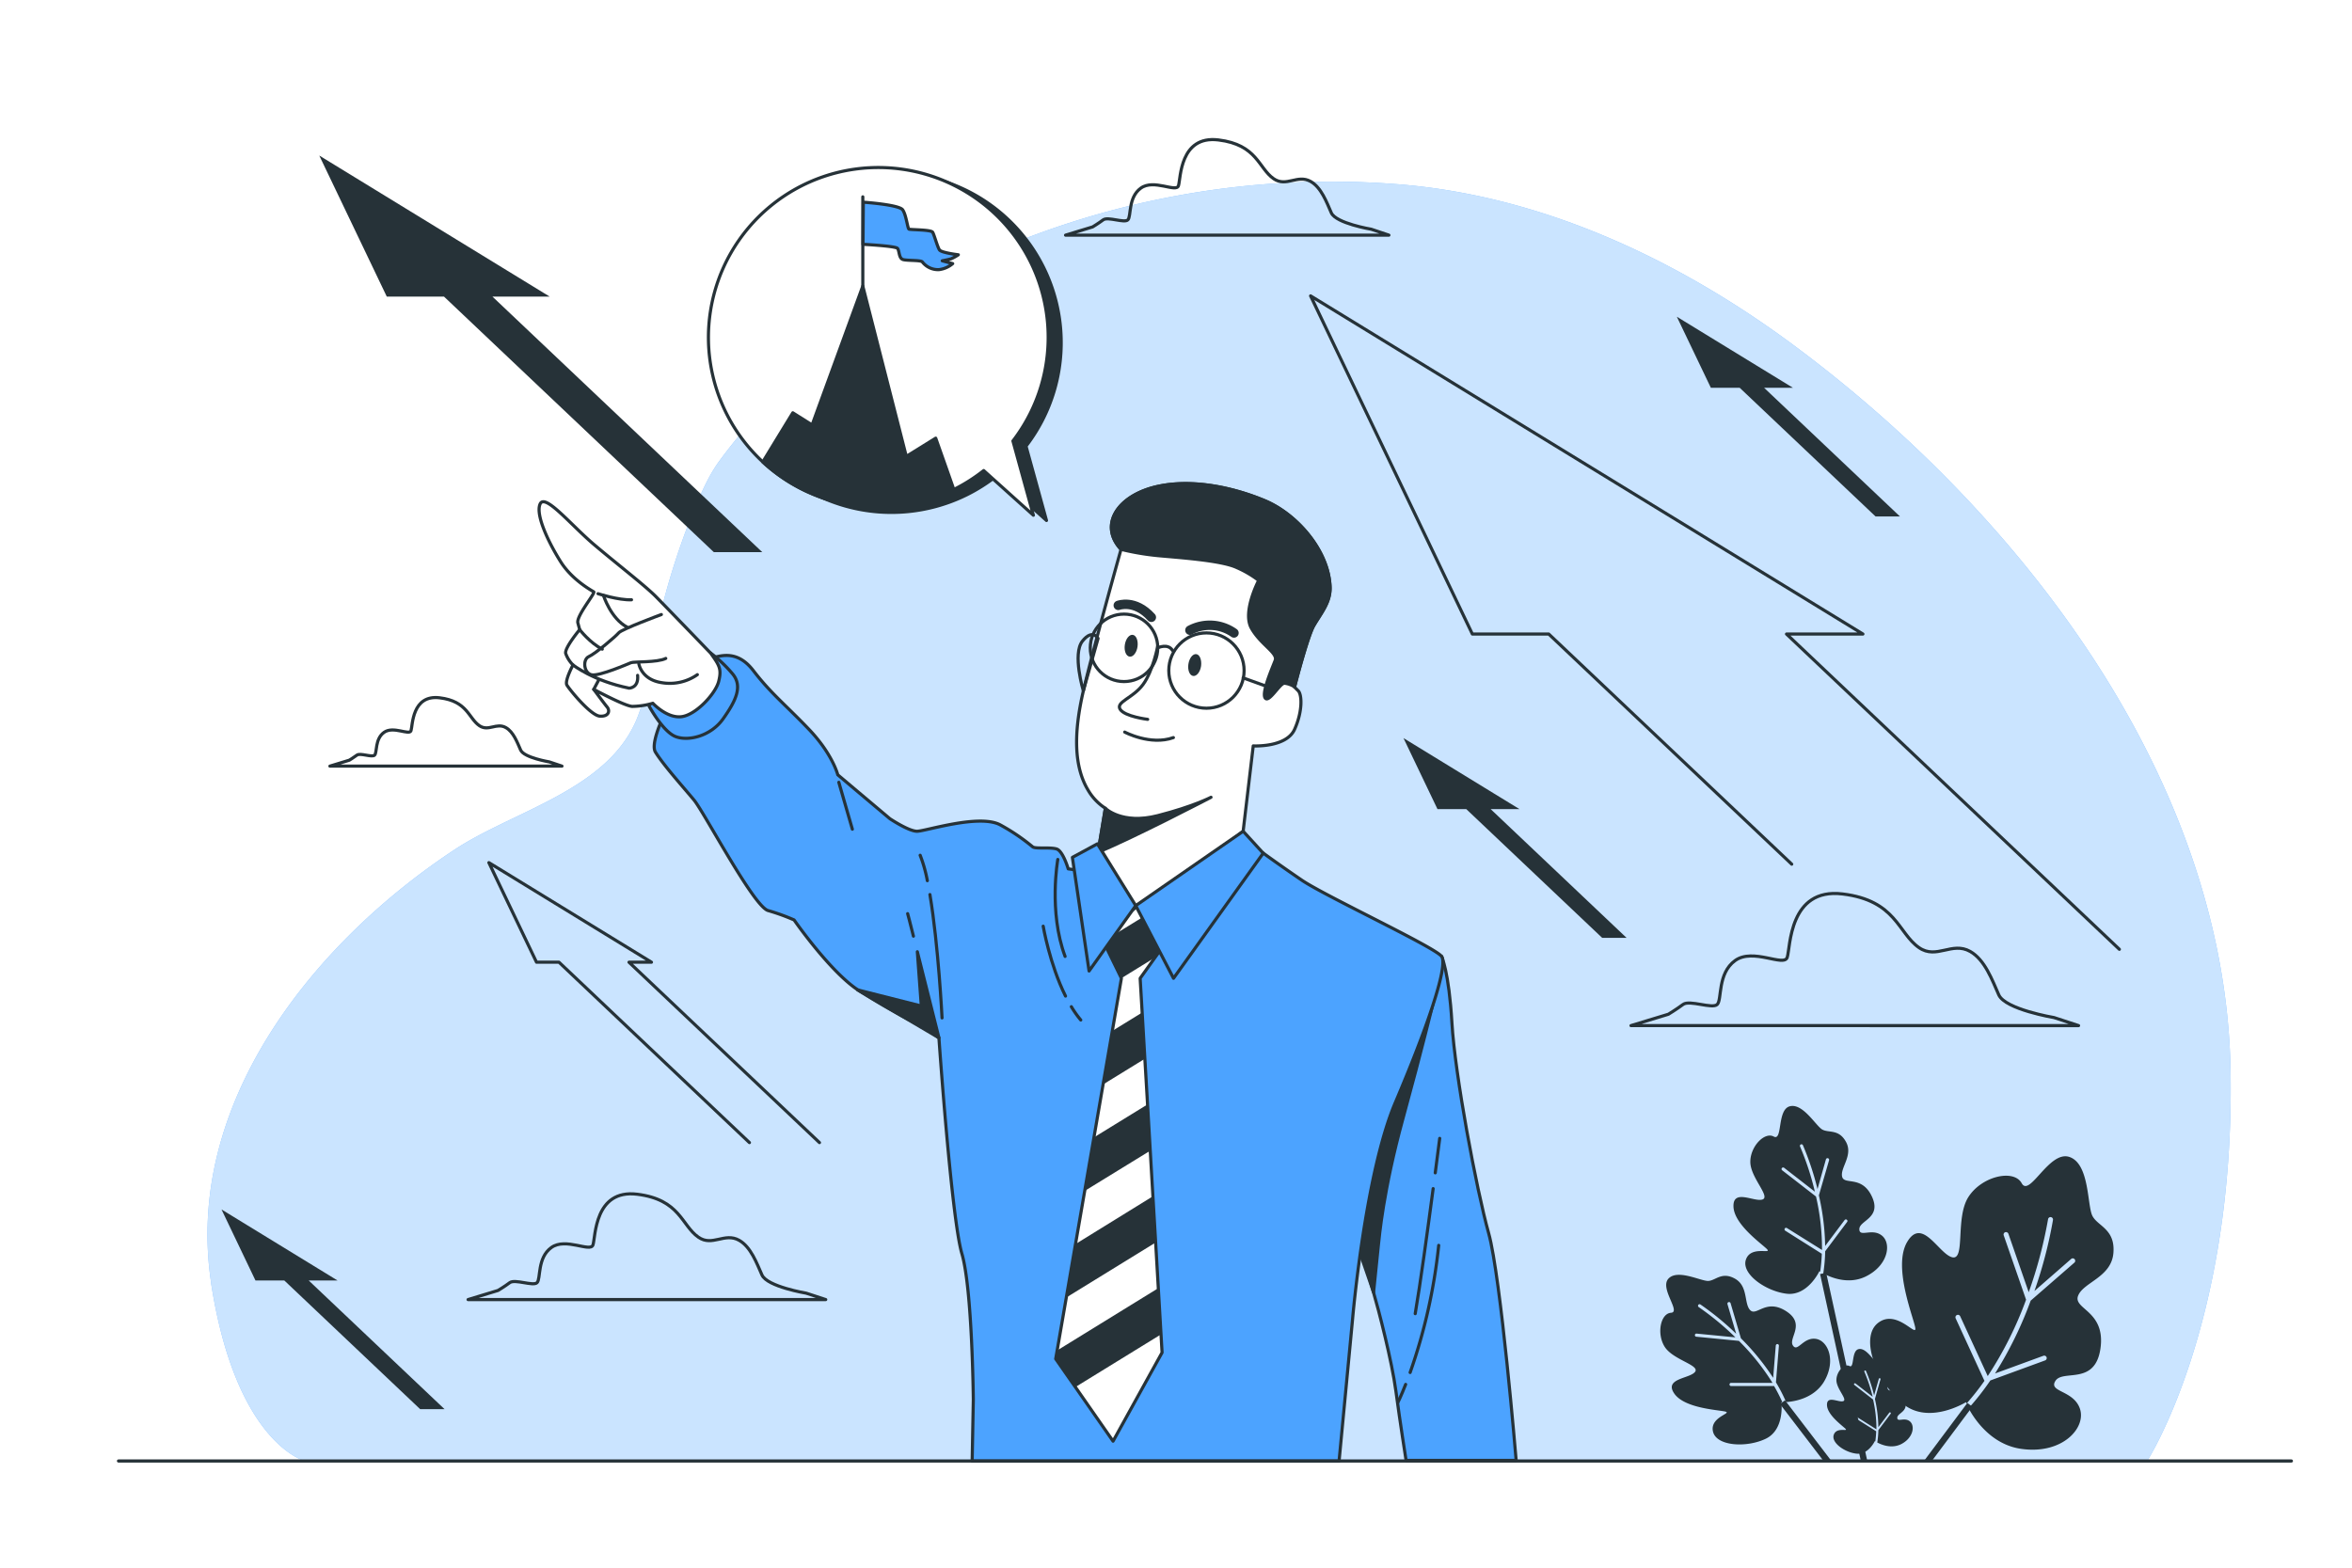 <svg class="animated" id="freepik_stories-leader" xmlns="http://www.w3.org/2000/svg" viewBox="0 0 750 500" version="1.1" xmlns:xlink="http://www.w3.org/1999/xlink" xmlns:svgjs="http://svgjs.com/svgjs"><style>svg#freepik_stories-leader:not(.animated) .animable {opacity: 0;}svg#freepik_stories-leader.animated #freepik--background-simple--inject-108 {animation: 1s 1 forwards cubic-bezier(.36,-0.01,.5,1.38) lightSpeedRight;animation-delay: 0s;}svg#freepik_stories-leader.animated #freepik--Clouds--inject-108 {animation: 1s 1 forwards cubic-bezier(.36,-0.01,.5,1.38) slideRight;animation-delay: 0s;}svg#freepik_stories-leader.animated #freepik--Arrows--inject-108 {animation: 1s 1 forwards cubic-bezier(.36,-0.01,.5,1.38) slideUp;animation-delay: 0s;}svg#freepik_stories-leader.animated #freepik--Plant--inject-108 {animation: 1s 1 forwards cubic-bezier(.36,-0.01,.5,1.38) zoomIn;animation-delay: 0s;}svg#freepik_stories-leader.animated #freepik--Character--inject-108 {animation: 1s 1 forwards cubic-bezier(.36,-0.01,.5,1.38) zoomIn;animation-delay: 0s;}svg#freepik_stories-leader.animated #freepik--speech-bubble--inject-108 {animation: 1s 1 forwards cubic-bezier(.36,-0.01,.5,1.38) fadeIn;animation-delay: 0s;}svg#freepik_stories-leader.animated #freepik--Table--inject-108 {animation: 1s 1 forwards cubic-bezier(.36,-0.01,.5,1.38) zoomOut;animation-delay: 0s;}            @keyframes lightSpeedRight {              from {                transform: translate3d(50%, 0, 0) skewX(-20deg);                opacity: 0;              }              60% {                transform: skewX(10deg);                opacity: 1;              }              80% {                transform: skewX(-2deg);              }              to {                opacity: 1;                transform: translate3d(0, 0, 0);              }            }                    @keyframes slideRight {                0% {                    opacity: 0;                    transform: translateX(30px);                }                100% {                    opacity: 1;                    transform: translateX(0);                }            }                    @keyframes slideUp {                0% {                    opacity: 0;                    transform: translateY(30px);                }                100% {                    opacity: 1;                    transform: inherit;                }            }                    @keyframes zoomIn {                0% {                    opacity: 0;                    transform: scale(0.5);                }                100% {                    opacity: 1;                    transform: scale(1);                }            }                    @keyframes fadeIn {                0% {                    opacity: 0;                }                100% {                    opacity: 1;                }            }                    @keyframes zoomOut {                0% {                    opacity: 0;                    transform: scale(1.5);                }                100% {                    opacity: 1;                    transform: scale(1);                }            }        </style><g id="freepik--background-simple--inject-108" class="animable" style="transform-origin: 388.742px 261.963px;"><path d="M670.94,215.37c-25.62-40.94-60.83-76.73-97.78-104.38-37.39-28-81.78-49-128.84-52.34A271.61,271.61,0,0,0,308.26,84.06C277.5,98.74,250,119.15,229.63,146.69c-3.26,4.41-5.28,8.9-7.48,13.95-.39.88-.76,1.77-1.12,2.67a235.76,235.76,0,0,0-12.48,41.5c-1.62,8.08-2.31,16.8-5.48,24.48-9.37,22.68-39.14,29.22-58,41.61C100,300.58,58.57,352,67.34,409.22l0,.21C75.35,460.65,97.3,466,97.3,466H684.67s27.94-43.24,26.61-124.39C710.54,296.42,694.71,253.35,670.94,215.37Z" style="fill: rgb(76, 163, 255); transform-origin: 388.742px 261.963px;" id="elpb96zplsqad" class="animable"></path><g id="elt9aj0cl8r8l"><path d="M670.94,215.37c-25.62-40.94-60.83-76.73-97.78-104.38-37.39-28-81.78-49-128.84-52.34A271.61,271.61,0,0,0,308.26,84.06C277.5,98.74,250,119.15,229.63,146.69c-3.26,4.41-5.28,8.9-7.48,13.95-.39.88-.76,1.77-1.12,2.67a235.76,235.76,0,0,0-12.48,41.5c-1.62,8.08-2.31,16.8-5.48,24.48-9.37,22.68-39.14,29.22-58,41.61C100,300.58,58.57,352,67.34,409.22l0,.21C75.35,460.65,97.3,466,97.3,466H684.67s27.94-43.24,26.61-124.39C710.54,296.42,694.71,253.35,670.94,215.37Z" style="fill: rgb(255, 255, 255); opacity: 0.7; transform-origin: 388.742px 261.963px;" class="animable"></path></g></g><g id="freepik--Clouds--inject-108" class="animable" style="transform-origin: 384.005px 229.503px;"><path d="M655,324.55s-15.56-2.59-17.64-7.26-4.42-11.19-9.12-13.84c-5.79-3.27-10.71,2.67-16.31-1.21-6.74-4.67-7.26-15.05-24.39-17.12s-16.6,17.12-17.64,20.24-10.89-3.12-16.6,1-4.15,12.46-5.71,14-8.82-1.55-10.9,0-4.67,3.12-4.67,3.12l-11.93,3.63H662.81Z" style="fill: none; stroke: rgb(38, 50, 56); stroke-linecap: round; stroke-linejoin: round; transform-origin: 591.45px 306.037px;" id="elad8it15lubt" class="animable"></path><path d="M437.26,73.11S426,71.24,424.52,67.87s-3.2-8.09-6.59-10c-4.19-2.36-7.74,1.93-11.79-.87-4.87-3.37-5.25-10.87-17.62-12.37s-12,12.37-12.74,14.62-7.88-2.25-12,.75-3,9-4.13,10.12-6.37-1.12-7.87,0-3.37,2.25-3.37,2.25L339.78,75H442.89Z" style="fill: none; stroke: rgb(38, 50, 56); stroke-linecap: round; stroke-linejoin: round; transform-origin: 391.335px 59.758px;" id="elrvcy43ngbn8" class="animable"></path><path d="M175.17,243s-8.06-1.34-9.14-3.76-2.29-5.81-4.73-7.18c-3-1.69-5.55,1.38-8.45-.62-3.5-2.43-3.77-7.8-12.65-8.88s-8.6,8.88-9.14,10.49-5.65-1.61-8.61.54-2.15,6.45-3,7.26-4.57-.81-5.65,0-2.42,1.61-2.42,1.61l-6.18,1.89h74Z" style="fill: none; stroke: rgb(38, 50, 56); stroke-linecap: round; stroke-linejoin: round; transform-origin: 142.2px 233.414px;" id="elcy3uoqkjof4" class="animable"></path><path d="M257.09,412.45s-12.44-2.07-14.11-5.8-3.53-8.95-7.29-11.07c-4.63-2.61-8.56,2.13-13-1-5.39-3.74-5.81-12-19.5-13.69s-13.27,13.69-14.1,16.17-8.71-2.48-13.28.83-3.31,10-4.56,11.21-7.05-1.25-8.71,0-3.73,2.48-3.73,2.48l-9.55,2.91H263.31Z" style="fill: none; stroke: rgb(38, 50, 56); stroke-linecap: round; stroke-linejoin: round; transform-origin: 206.285px 397.625px;" id="el7f4jlp179fv" class="animable"></path></g><g id="freepik--Arrows--inject-108" class="animable" style="transform-origin: 373.225px 249.525px;"><polyline points="675.82 302.77 569.68 202.22 594.04 202.22 417.92 94.37 469.5 202.22 493.86 202.22 571.34 275.62" style="fill: none; stroke: rgb(38, 50, 56); stroke-linecap: round; stroke-linejoin: round; transform-origin: 546.87px 198.57px;" id="eluq5wjek99u" class="animable"></polyline><polyline points="261.31 364.42 200.57 306.89 207.74 306.89 155.89 275.13 171.08 306.89 178.25 306.89 238.98 364.42" style="fill: none; stroke: rgb(38, 50, 56); stroke-linecap: round; stroke-linejoin: round; transform-origin: 208.6px 319.775px;" id="el1uqqevn8pql" class="animable"></polyline><polygon points="571.71 123.67 534.71 101.02 545.55 123.67 554.74 123.67 598.07 164.72 605.85 164.72 562.52 123.67 571.71 123.67" style="fill: rgb(38, 50, 56); transform-origin: 570.28px 132.87px;" id="el3s7x9z8q99o" class="animable"></polygon><polygon points="484.53 258.06 447.54 235.41 458.38 258.06 467.56 258.06 510.89 299.11 518.67 299.11 475.34 258.06 484.53 258.06" style="fill: rgb(38, 50, 56); transform-origin: 483.105px 267.26px;" id="el5onztebtjol" class="animable"></polygon><polygon points="107.62 408.39 70.63 385.74 81.46 408.39 90.65 408.39 133.98 449.44 141.76 449.44 98.43 408.39 107.62 408.39" style="fill: rgb(38, 50, 56); transform-origin: 106.195px 417.59px;" id="el4zeqgmdhkkp" class="animable"></polygon><polygon points="175.27 94.59 101.81 49.61 123.33 94.59 141.57 94.59 227.62 176.1 243.07 176.1 157.02 94.59 175.27 94.59" style="fill: rgb(38, 50, 56); transform-origin: 172.44px 112.855px;" id="el37wtusapmip" class="animable"></polygon></g><g id="freepik--Plant--inject-108" class="animable" style="transform-origin: 601.698px 409.352px;"><path d="M578.9,427c-4-.47-5.72,4.46-7.2,2.1s4.24-6.83-2.17-10.93-9.41,1.78-11.44-.32-.57-7.59-4.8-10-6.22.59-8.56.69-9.73-3.87-12.68-.75,4.11,10.68.79,10.91-4.65,6.68-2,10.86,11.35,5.83,9.66,8-10,2.05-6.59,6.93,14.81,5.2,16.45,5.78-5.27,1.84-4.1,6.41,10.67,5.13,16.79,2.2,5-11.64,5-11.64h.31a53.69,53.69,0,0,0-2.65-5.18l-.09,0H552a.5.5,0,0,1,0-1h13.21a73.56,73.56,0,0,0-10.71-13.4l-13.59-1.33a.49.49,0,0,1-.45-.54.5.5,0,0,1,.54-.45l12.38,1.2a89.62,89.62,0,0,0-11.69-9.65.5.5,0,0,1-.15-.7.5.5,0,0,1,.69-.14,89.25,89.25,0,0,1,11.4,9.35l-2.78-9.46a.5.5,0,1,1,1-.28l3.29,11.18a77.05,77.05,0,0,1,10.28,12.61l.84-10.31a.52.52,0,0,1,.54-.46.5.5,0,0,1,.45.54l-.94,11.66a52,52,0,0,1,3.24,6.3c2.7-.18,8.74-1.17,12-6.37C585.68,434,582.89,427.45,578.9,427Z" style="fill: rgb(38, 50, 56); transform-origin: 556.51px 433.64px;" id="elssox5nu77sd" class="animable"></path><path d="M600.11,394.09c-3.13-2.54-7.22.71-7.21-2.08s7.23-3.51,4-10.4-8.9-3.51-9.5-6.37,3.57-6.73,1.27-11-5.57-2.81-7.61-4-6.16-8.47-10.32-7.4-2.22,11.23-5.14,9.65-7.51,3.17-7.46,8.14,6.49,11,3.9,11.93-9.52-3.58-9.27,2.34,9.75,12.3,10.83,13.67-5.44-1.25-6.89,3.24,6.29,10,13,10.81,10.45-7.17,10.45-7.17l.25.16a49,49,0,0,0,.52-5.79l-.08,0-11.6-7.32a.5.5,0,0,1,.54-.84L581,398.67a74.15,74.15,0,0,0-1.92-17.05l-10.79-8.37a.51.51,0,0,1-.09-.71.54.54,0,0,1,.71-.09l9.81,7.63A88.68,88.68,0,0,0,574,365.67a.5.5,0,0,1,.91-.42,90.05,90.05,0,0,1,4.65,14l2.69-9.48a.5.5,0,0,1,1,.27L580,381.25a76.93,76.93,0,0,1,2,16.15l6.21-8.28a.51.51,0,0,1,.7-.1.5.5,0,0,1,.1.7l-7,9.36a52.56,52.56,0,0,1-.61,7.06c2.37,1.29,8,3.67,13.51,1C602.11,403.63,603.23,396.62,600.11,394.09Z" style="fill: rgb(38, 50, 56); transform-origin: 577.257px 382.705px;" id="el8f3if80dg7a" class="animable"></path><path d="M609,453.32c-1.74-1.41-4,.4-4-1.15s4-2,2.23-5.81-5-2-5.31-3.56,2-3.75.71-6.15-3.11-1.57-4.25-2.22-3.43-4.73-5.75-4.13-1.25,6.26-2.88,5.38-4.19,1.77-4.16,4.54,3.62,6.14,2.18,6.66-5.32-2-5.18,1.31,5.44,6.87,6,7.63-3-.7-3.85,1.81,3.51,5.6,7.27,6,5.83-4,5.83-4l.15.09a29.14,29.14,0,0,0,.29-3.23l0,0-6.47-4.08a.28.28,0,0,1,.3-.48l6.24,3.94a41.13,41.13,0,0,0-1.07-9.51l-6-4.68a.27.27,0,0,1,0-.39.28.28,0,0,1,.39-.05l5.48,4.25a50.19,50.19,0,0,0-2.64-8,.27.27,0,0,1,.13-.37.28.28,0,0,1,.37.14,48.87,48.87,0,0,1,2.6,7.81l1.5-5.3a.29.29,0,0,1,.35-.19.28.28,0,0,1,.19.35l-1.78,6.26a42.57,42.57,0,0,1,1.1,9l3.47-4.62a.28.28,0,0,1,.45.34l-3.92,5.22a29.12,29.12,0,0,1-.35,3.94c1.33.72,4.48,2.05,7.55.56C610.12,458.65,610.74,454.74,609,453.32Z" style="fill: rgb(38, 50, 56); transform-origin: 596.252px 446.948px;" id="el9h4iz2k1x2c" class="animable"></path><path d="M663.27,449.38c-2-6.08-10.24-5.31-7.81-9S668.14,442,669.8,430s-8.82-12.4-7.14-16.73,10.58-5.86,11.25-13.58-5-8.58-6.69-11.9-.86-16.61-7.33-18.79-12.69,13-15.21,8.39-12.74-2.28-17,4.38S626.81,402,622.54,401s-9.57-13-14.37-4.92,2.33,24.83,2.59,27.59-6.17-6.38-12-1.65-.31,18.81,8,25.69,20.14-.5,20.14-.5l.19.44a81.06,81.06,0,0,0,5.72-7.26.5.5,0,0,1-.08-.12l-9.11-19.79a.79.79,0,1,1,1.44-.67l8.78,19.08a117.7,117.7,0,0,0,12.23-24.36L638.94,394a.78.78,0,0,1,.49-1,.82.82,0,0,1,1,.49l6.48,18.66a141.61,141.61,0,0,0,6.17-23.29.8.8,0,0,1,.9-.67.79.79,0,0,1,.67.9,141.22,141.22,0,0,1-5.92,22.67l11.81-10.31a.79.79,0,0,1,1,1.2l-14,12.18a122.32,122.32,0,0,1-11.37,23.23l15.44-5.65a.8.8,0,0,1,1,.48.79.79,0,0,1-.47,1l-17.46,6.39a83.81,83.81,0,0,1-6.94,8.87c2,3.77,7.49,11.82,17.14,13C657.67,463.82,665.23,455.45,663.27,449.38Z" style="fill: rgb(38, 50, 56); transform-origin: 635.154px 415.575px;" id="elf87hy4lvk5j" class="animable"></path><polygon points="616.01 465.97 628.94 448.65 627.34 447.46 613.51 465.97 616.01 465.97" style="fill: rgb(38, 50, 56); transform-origin: 621.225px 456.715px;" id="elcs6zrrajfui" class="animable"></polygon><polygon points="595.44 465.97 582.33 405.93 580.38 406.35 593.39 465.97 595.44 465.97" style="fill: rgb(38, 50, 56); transform-origin: 587.91px 435.95px;" id="el48jkepx6fd3" class="animable"></polygon><polygon points="584.01 465.97 569.2 446.61 567.61 447.82 581.49 465.97 584.01 465.97" style="fill: rgb(38, 50, 56); transform-origin: 575.81px 456.29px;" id="elz7fl6wiah3" class="animable"></polygon></g><g id="freepik--Character--inject-108" class="animable" style="transform-origin: 327.687px 310.113px;"><path d="M459.67,305s2.35,4.73,3.32,21.3,7.8,53,11.7,67,8.78,72.48,8.78,72.48h-35.1s-1.95-12.35-3.25-22.1-5.53-26-7.15-31.53-4.55-15.92-4.55-15.92S434.57,348.09,459.67,305Z" style="fill: rgb(76, 163, 255); stroke: rgb(38, 50, 56); stroke-linecap: round; stroke-linejoin: round; transform-origin: 458.445px 385.39px;" id="elelmr8fmke6" class="animable"></path><path d="M457.05,319.62s-3.45,14.39-9.71,37.24-7.51,37.55-7.82,40.37S438,412.15,438,412.15l-4.39-12.73s.93-29.73,3.75-42.25,20.34-40.68,20.34-40.68Z" style="fill: rgb(38, 50, 56); stroke: rgb(38, 50, 56); stroke-linecap: round; stroke-linejoin: round; transform-origin: 445.655px 364.32px;" id="elcvcx9cl9fmu" class="animable"></path><path d="M449.66,437.74a176.83,176.83,0,0,0,9.11-40.54" style="fill: none; stroke: rgb(38, 50, 56); stroke-linecap: round; stroke-linejoin: round; transform-origin: 454.215px 417.47px;" id="el3nrh8csxaem" class="animable"></path><path d="M445.77,447.26s1-2,2.46-5.72" style="fill: none; stroke: rgb(38, 50, 56); stroke-linecap: round; stroke-linejoin: round; transform-origin: 447px 444.4px;" id="el320yw8acbax" class="animable"></path><path d="M457,379.1c-1.74,13.17-4.18,31-5.72,39.88" style="fill: none; stroke: rgb(38, 50, 56); stroke-linecap: round; stroke-linejoin: round; transform-origin: 454.14px 399.04px;" id="elkzsf2vkh9ea" class="animable"></path><path d="M459.09,363.07s-.57,4.48-1.42,11" style="fill: none; stroke: rgb(38, 50, 56); stroke-linecap: round; stroke-linejoin: round; transform-origin: 458.38px 368.57px;" id="elaku81jyrsf8" class="animable"></path><path d="M345.29,277.77l-4.66-.66s-1.66-5.66-3.66-6.32-6.65,0-7.64-.67a64.7,64.7,0,0,0-10.31-7c-6.65-3.66-23.94,2-26.6,2s-8.65-4-8.65-4l-16.62-14s-1.66-6.65-9.31-14.63-12-11.3-17.63-18.62-11.63-4.65-16.62-2.66S206.3,235.54,209,239.87s9,11.3,12.3,15.29,19,33.92,23.61,35.25a66.34,66.34,0,0,1,8.31,3s11.31,16.29,20.29,22.28a253.59,253.59,0,0,0,22.27,12.63L299.4,331s4,57.53,7.32,68.83,3.65,46.55,3.65,46.55L310,466h117l4.33-45.55s4-46.22,13.63-68.83S462,308,459.67,305s-37.24-19.29-44.56-24.28-12.3-8.64-12.3-8.64l-52.2,3Z" style="fill: rgb(76, 163, 255); stroke: rgb(38, 50, 56); stroke-linecap: round; stroke-linejoin: round; transform-origin: 334.36px 337.524px;" id="el769aosub4gk" class="animable"></path><polygon points="370.22 425.6 370.56 431.39 354.93 459.65 342.92 442.4 336.64 433.39 337.1 430.72 340.02 413.84 342.96 396.76 345.88 379.87 348.83 362.79 351.74 345.91 354.69 328.83 357.59 312.02 357.57 311.97 351.84 300.23 350.94 298.39 362.91 288.84 365.32 291.94 371.89 300.38 368.35 305.33 363.57 312.02 364.21 322.97 365.07 337.71 365.93 352.27 366.79 367 367.64 381.57 368.51 396.3 369.36 410.87 370.22 425.6" style="fill: rgb(255, 255, 255); stroke: rgb(38, 50, 56); stroke-linecap: round; stroke-linejoin: round; transform-origin: 354.265px 374.245px;" id="elr6b0rg3kod" class="animable"></polygon><path d="M365.32,291.94l-13.48,8.29L357.57,312l10.78-6.64,3.54-4.95Zm-1.11,31-9.52,5.86-2.95,17.08,13.33-8.2Zm1.72,29.3-17.1,10.52-2.95,17.08L366.79,367Zm1.71,29.3L343,396.76,340,413.84l28.49-17.54Zm1.72,29.3L337.1,430.72l-.46,2.67,6.28,9,27.3-16.8Z" style="fill: rgb(38, 50, 56); transform-origin: 354.265px 367.165px;" id="elhjpuwuacgds" class="animable"></path><line x1="267.48" y1="249.51" x2="271.8" y2="264.47" style="fill: none; stroke: rgb(38, 50, 56); stroke-linecap: round; stroke-linejoin: round; transform-origin: 269.64px 256.99px;" id="elwmi1gvkzcgg" class="animable"></line><path d="M291.27,298.58c-1-4.06-1.76-6.91-1.84-7.18" style="fill: none; stroke: rgb(38, 50, 56); stroke-linecap: round; stroke-linejoin: round; transform-origin: 290.35px 294.99px;" id="elulrpjqxgzq" class="animable"></path><path d="M299.4,331s-3.95-15.81-6.88-27.45l1.27,17.31-20.32-5.15Z" style="fill: rgb(38, 50, 56); stroke: rgb(38, 50, 56); stroke-linecap: round; stroke-linejoin: round; transform-origin: 286.435px 317.275px;" id="elts5w6t0f0r9" class="animable"></path><path d="M295.71,280.88a45,45,0,0,0-2.29-8.1" style="fill: none; stroke: rgb(38, 50, 56); stroke-linecap: round; stroke-linejoin: round; transform-origin: 294.565px 276.83px;" id="elw2qdhpbw52j" class="animable"></path><path d="M300.4,324.66s-1.15-23.09-3.87-39.35" style="fill: none; stroke: rgb(38, 50, 56); stroke-linecap: round; stroke-linejoin: round; transform-origin: 298.465px 304.985px;" id="elu524fr9lvil" class="animable"></path><path d="M337.31,274.11s-3,16.63,2.32,30.93" style="fill: none; stroke: rgb(38, 50, 56); stroke-linecap: round; stroke-linejoin: round; transform-origin: 338.049px 289.575px;" id="ell5hytzp160l" class="animable"></path><path d="M341.63,321.08a33.1,33.1,0,0,0,3,4.24" style="fill: none; stroke: rgb(38, 50, 56); stroke-linecap: round; stroke-linejoin: round; transform-origin: 343.13px 323.2px;" id="ell5ghm1ipu4l" class="animable"></path><path d="M332.65,295.4s2.05,12.1,7.12,22.29" style="fill: none; stroke: rgb(38, 50, 56); stroke-linecap: round; stroke-linejoin: round; transform-origin: 336.21px 306.545px;" id="ellrry6t4yva" class="animable"></path><path d="M207,225.24s4.33,8,8.32,9.64,11.3,0,15.29-5.65,6.32-10.31,3-14.3a43.57,43.57,0,0,0-7-6.65S210.62,211.94,207,225.24Z" style="fill: rgb(76, 163, 255); stroke: rgb(38, 50, 56); stroke-linecap: round; stroke-linejoin: round; transform-origin: 221.097px 221.882px;" id="elncldninr0p" class="animable"></path><path d="M226.58,208.28s-13.93-14.46-17.43-18-12.05-10.11-19.63-16.52-15.75-16.53-17.3-13,2.91,12.64,6.61,18.47,9.91,9.14,10.5,9.53-5.64,7.77-5.06,9.91l.58,2.14s-4.86,5.83-4.47,7.58a9.73,9.73,0,0,0,2.34,3.69s-2.73,5.06-1.95,6.42,7.58,9.72,10.5,9.91,3.3-1.75,2.33-2.91-4.27-5.64-4.27-5.64,9.72,5.25,12.24,5.44a24.41,24.41,0,0,0,6.61-1s4.47,4.86,9.14,4.28,10.89-7.39,11.86-11.28S229.43,212.24,226.58,208.28Z" style="fill: rgb(255, 255, 255); stroke: rgb(38, 50, 56); stroke-linecap: round; stroke-linejoin: round; transform-origin: 200.746px 194.33px;" id="ellzdpibwzwz" class="animable"></path><path d="M210.9,196s-12.63,4.66-13.6,5.83-7.39,6.61-9.53,7.58-1.56,5.45,1,5.83,11.47-3.49,12.44-3.88,8.36,0,11.09-1.36" style="fill: none; stroke: rgb(38, 50, 56); stroke-linecap: round; stroke-linejoin: round; transform-origin: 199.379px 205.633px;" id="elbr7ip5ytcps" class="animable"></path><path d="M203.71,211.71s.78,5,7.19,6a15.32,15.32,0,0,0,11.47-2.53" style="fill: none; stroke: rgb(38, 50, 56); stroke-linecap: round; stroke-linejoin: round; transform-origin: 213.04px 214.829px;" id="el9o7k3hoieaa" class="animable"></path><path d="M190.69,189.35s6.61,2.14,10.69,1.94" style="fill: none; stroke: rgb(38, 50, 56); stroke-linecap: round; stroke-linejoin: round; transform-origin: 196.035px 190.327px;" id="el463k7nb9gty" class="animable"></path><path d="M192.44,189.93s2.33,7.39,7.58,10.11" style="fill: none; stroke: rgb(38, 50, 56); stroke-linecap: round; stroke-linejoin: round; transform-origin: 196.23px 194.985px;" id="elhpcwo9123ko" class="animable"></path><path d="M184.85,200.82s3.31,4.28,7.2,6.22" style="fill: none; stroke: rgb(38, 50, 56); stroke-linecap: round; stroke-linejoin: round; transform-origin: 188.45px 203.93px;" id="ely3dbzv8y91n" class="animable"></path><path d="M182.72,212.09s6.41,5.06,17.88,7.39c0,0,3.11,0,2.72-4.08" style="fill: none; stroke: rgb(38, 50, 56); stroke-linecap: round; stroke-linejoin: round; transform-origin: 193.037px 215.785px;" id="elbg51t7j9y1s" class="animable"></path><line x1="190.88" y1="216.95" x2="189.33" y2="219.87" style="fill: none; stroke: rgb(38, 50, 56); stroke-linecap: round; stroke-linejoin: round; transform-origin: 190.105px 218.41px;" id="el8gppc04t7xl" class="animable"></line><path d="M357.47,175.21s-8.78,31.34-12,45.1-2.93,24.31,1.46,31.63a17.17,17.17,0,0,0,5.56,5.86l-2.34,14.06s8.79,14.93,12,17,34.26-23.72,34.26-23.72l3.22-27.24s10.55.59,13.18-5.27,2.35-11.13,1.17-12.3l-1.17-1.17s4.1-16.1,6.15-19.62c2.32-4,5.36-7.43,5.18-12.31-.44-11.56-10.54-23.24-20.88-27.54-10.1-4.21-22.64-6.84-33.5-4.66C356.59,157.64,350.15,167.31,357.47,175.21Z" style="fill: rgb(255, 255, 255); stroke: rgb(38, 50, 56); stroke-linecap: round; stroke-linejoin: round; transform-origin: 383.728px 221.612px;" id="el24o4jq3k5do" class="animable"></path><path d="M403.27,159.67c-10.1-4.21-22.64-6.84-33.5-4.66-13.18,2.63-19.62,12.3-12.3,20.2a82.2,82.2,0,0,0,11.72,2c6.15.59,20.2,1.47,25.18,3.81a33.88,33.88,0,0,1,7,4.1s-5.27,10-2.34,15.23,8.49,7.91,7.61,10.25-4.39,10.25-3.22,12,4.69-4.69,6.15-4.69a7.19,7.19,0,0,1,3.22,1.17s4.1-16.1,6.15-19.62c2.32-4,5.36-7.43,5.18-12.31C423.71,175.65,413.61,164,403.27,159.67Z" style="fill: rgb(38, 50, 56); stroke: rgb(38, 50, 56); stroke-linecap: round; stroke-linejoin: round; transform-origin: 389.265px 188.564px;" id="elv5h5oi1ddta" class="animable"></path><path d="M362.73,206.26c-.28,1.92-1.42,3.34-2.54,3.17s-1.8-1.85-1.51-3.77,1.42-3.34,2.54-3.18S363,204.34,362.73,206.26Z" style="fill: rgb(38, 50, 56); transform-origin: 360.702px 205.956px;" id="elvdrvmtjoa39" class="animable"></path><path d="M383,212.41c-.28,1.92-1.42,3.34-2.54,3.18s-1.8-1.86-1.51-3.78,1.41-3.34,2.53-3.18S383.23,210.49,383,212.41Z" style="fill: rgb(38, 50, 56); transform-origin: 380.965px 212.11px;" id="ele2jr47dsodt" class="animable"></path><path d="M369.19,206s-1.47,7.91-4.69,12.3-8.78,5.57-7.32,7.91,8.79,3.22,8.79,3.22" style="fill: none; stroke: rgb(38, 50, 56); stroke-linecap: round; stroke-linejoin: round; transform-origin: 363.065px 217.715px;" id="el0ty3q26z3sj" class="animable"></path><path d="M358.64,233.49s8.2,4.39,15.53,1.76" style="fill: none; stroke: rgb(38, 50, 56); stroke-linecap: round; stroke-linejoin: round; transform-origin: 366.405px 234.79px;" id="elg0h99ok1c7a" class="animable"></path><path d="M386.17,254.28s-5.56,2.93-17,5.86-16.7-2.34-16.7-2.34l-2.33,14C361.33,267.23,386.17,254.28,386.17,254.28Z" style="fill: rgb(38, 50, 56); stroke: rgb(38, 50, 56); stroke-linecap: round; stroke-linejoin: round; transform-origin: 368.155px 263.04px;" id="elq7vrnskswrn" class="animable"></path><path d="M350.15,203.62s-1.76-3.22-5,.88.3,15.81.3,15.81Z" style="fill: none; stroke: rgb(38, 50, 56); stroke-linecap: round; stroke-linejoin: round; transform-origin: 346.967px 211.364px;" id="elve2b9gy892o" class="animable"></path><path d="M356.59,193.08s5.28-2.05,10.55,3.8" style="fill: none; stroke: rgb(38, 50, 56); stroke-linecap: round; stroke-linejoin: round; stroke-width: 3px; transform-origin: 361.865px 194.806px;" id="elvx3jz597hm" class="animable"></path><path d="M379.44,201a13.38,13.38,0,0,1,14.05.88" style="fill: none; stroke: rgb(38, 50, 56); stroke-linecap: round; stroke-linejoin: round; stroke-width: 3px; transform-origin: 386.465px 200.648px;" id="el7zh0t79ruwu" class="animable"></path><circle cx="384.71" cy="213.87" r="12.01" style="fill: none; stroke: rgb(38, 50, 56); stroke-linecap: round; stroke-linejoin: round; transform-origin: 384.71px 213.87px;" id="el0psi9whrza5l" class="animable"></circle><circle cx="358.42" cy="206.62" r="10.76" style="fill: none; stroke: rgb(38, 50, 56); stroke-linecap: round; stroke-linejoin: round; transform-origin: 358.42px 206.62px;" id="els8vfdt3cfg" class="animable"></circle><path d="M369.19,206.62s3.22-1.54,4.68.81" style="fill: none; stroke: rgb(38, 50, 56); stroke-linecap: round; stroke-linejoin: round; transform-origin: 371.53px 206.777px;" id="elikenabtyomb" class="animable"></path><line x1="396.42" y1="216.21" x2="406.97" y2="220.02" style="fill: none; stroke: rgb(38, 50, 56); stroke-linecap: round; stroke-linejoin: round; transform-origin: 401.695px 218.115px;" id="eltlir857x5l9" class="animable"></line><polygon points="362.16 288.84 347.28 309.69 341.96 273.45 349.94 269.13 362.16 288.84" style="fill: rgb(76, 163, 255); stroke: rgb(38, 50, 56); stroke-linecap: round; stroke-linejoin: round; transform-origin: 352.06px 289.41px;" id="el8ny8gzkavwg" class="animable"></polygon><polygon points="362.16 288.84 374.21 312.02 402.81 272.12 396.42 265.12 362.16 288.84" style="fill: rgb(76, 163, 255); stroke: rgb(38, 50, 56); stroke-linecap: round; stroke-linejoin: round; transform-origin: 382.485px 288.57px;" id="elc3e4kjm9lrl" class="animable"></polygon></g><g id="freepik--speech-bubble--inject-108" class="animable" style="transform-origin: 282.148px 109.715px;"><path d="M327.17,142.3a54.13,54.13,0,1,0-18.87,15.5,54.63,54.63,0,0,0,9.56-6.07L333.7,166Z" style="fill: rgb(38, 50, 56); stroke: rgb(38, 50, 56); stroke-linecap: round; stroke-linejoin: round; transform-origin: 284.263px 110.585px;" id="el4gfw7nnn25r" class="animable"></path><path d="M323,140.64a54.17,54.17,0,1,0-18.88,15.5,54.79,54.79,0,0,0,9.56-6.06l15.84,14.25Z" style="fill: rgb(255, 255, 255); stroke: rgb(38, 50, 56); stroke-linecap: round; stroke-linejoin: round; transform-origin: 280.073px 108.88px;" id="eljpf3j6j2z5j" class="animable"></path><path d="M304.16,156.14a54.25,54.25,0,0,1-60.92-8.81l9.57-15.67,6.15,3.88,16.17-44.3L289,145.57l9.38-5.82Z" style="fill: rgb(38, 50, 56); stroke: rgb(38, 50, 56); stroke-linecap: round; stroke-linejoin: round; transform-origin: 273.7px 126.505px;" id="eleixikoefemf" class="animable"></path><line x1="275.13" y1="91.24" x2="275.13" y2="62.78" style="fill: none; stroke: rgb(38, 50, 56); stroke-linecap: round; stroke-linejoin: round; transform-origin: 275.13px 77.01px;" id="elb7qw3hti2ik" class="animable"></line><path d="M275.29,64.49s11.41.77,12.56,2.44,1.54,5.9,2,6.15,7.05.13,7.56,1,1.54,4.74,2.18,5.64,6,1.54,6,1.54a15.16,15.16,0,0,1-2.31,1.28c-.77.25-2.82.64-2.82.64l3.33.9A8.34,8.34,0,0,1,299.39,86a6.34,6.34,0,0,1-5.26-2.44c-.38-.64-4.74-.38-6.15-.77s-1.15-2.82-1.79-3.58-11-1.29-11-1.29Z" style="fill: rgb(76, 163, 255); stroke: rgb(38, 50, 56); stroke-linecap: round; stroke-linejoin: round; transform-origin: 290.39px 75.248px;" id="el9qwclr5wfx5" class="animable"></path></g><g id="freepik--Table--inject-108" class="animable" style="transform-origin: 384.23px 465.97px;"><line x1="37.78" y1="465.97" x2="730.68" y2="465.97" style="fill: none; stroke: rgb(38, 50, 56); stroke-linecap: round; stroke-linejoin: round; transform-origin: 384.23px 465.97px;" id="el14mkdy40zzj" class="animable"></line></g><defs>     <filter id="active" height="200%">         <feMorphology in="SourceAlpha" result="DILATED" operator="dilate" radius="2"></feMorphology>                <feFlood flood-color="#32DFEC" flood-opacity="1" result="PINK"></feFlood>        <feComposite in="PINK" in2="DILATED" operator="in" result="OUTLINE"></feComposite>        <feMerge>            <feMergeNode in="OUTLINE"></feMergeNode>            <feMergeNode in="SourceGraphic"></feMergeNode>        </feMerge>    </filter>    <filter id="hover" height="200%">        <feMorphology in="SourceAlpha" result="DILATED" operator="dilate" radius="2"></feMorphology>                <feFlood flood-color="#ff0000" flood-opacity="0.5" result="PINK"></feFlood>        <feComposite in="PINK" in2="DILATED" operator="in" result="OUTLINE"></feComposite>        <feMerge>            <feMergeNode in="OUTLINE"></feMergeNode>            <feMergeNode in="SourceGraphic"></feMergeNode>        </feMerge>            <feColorMatrix type="matrix" values="0   0   0   0   0                0   1   0   0   0                0   0   0   0   0                0   0   0   1   0 "></feColorMatrix>    </filter></defs></svg>